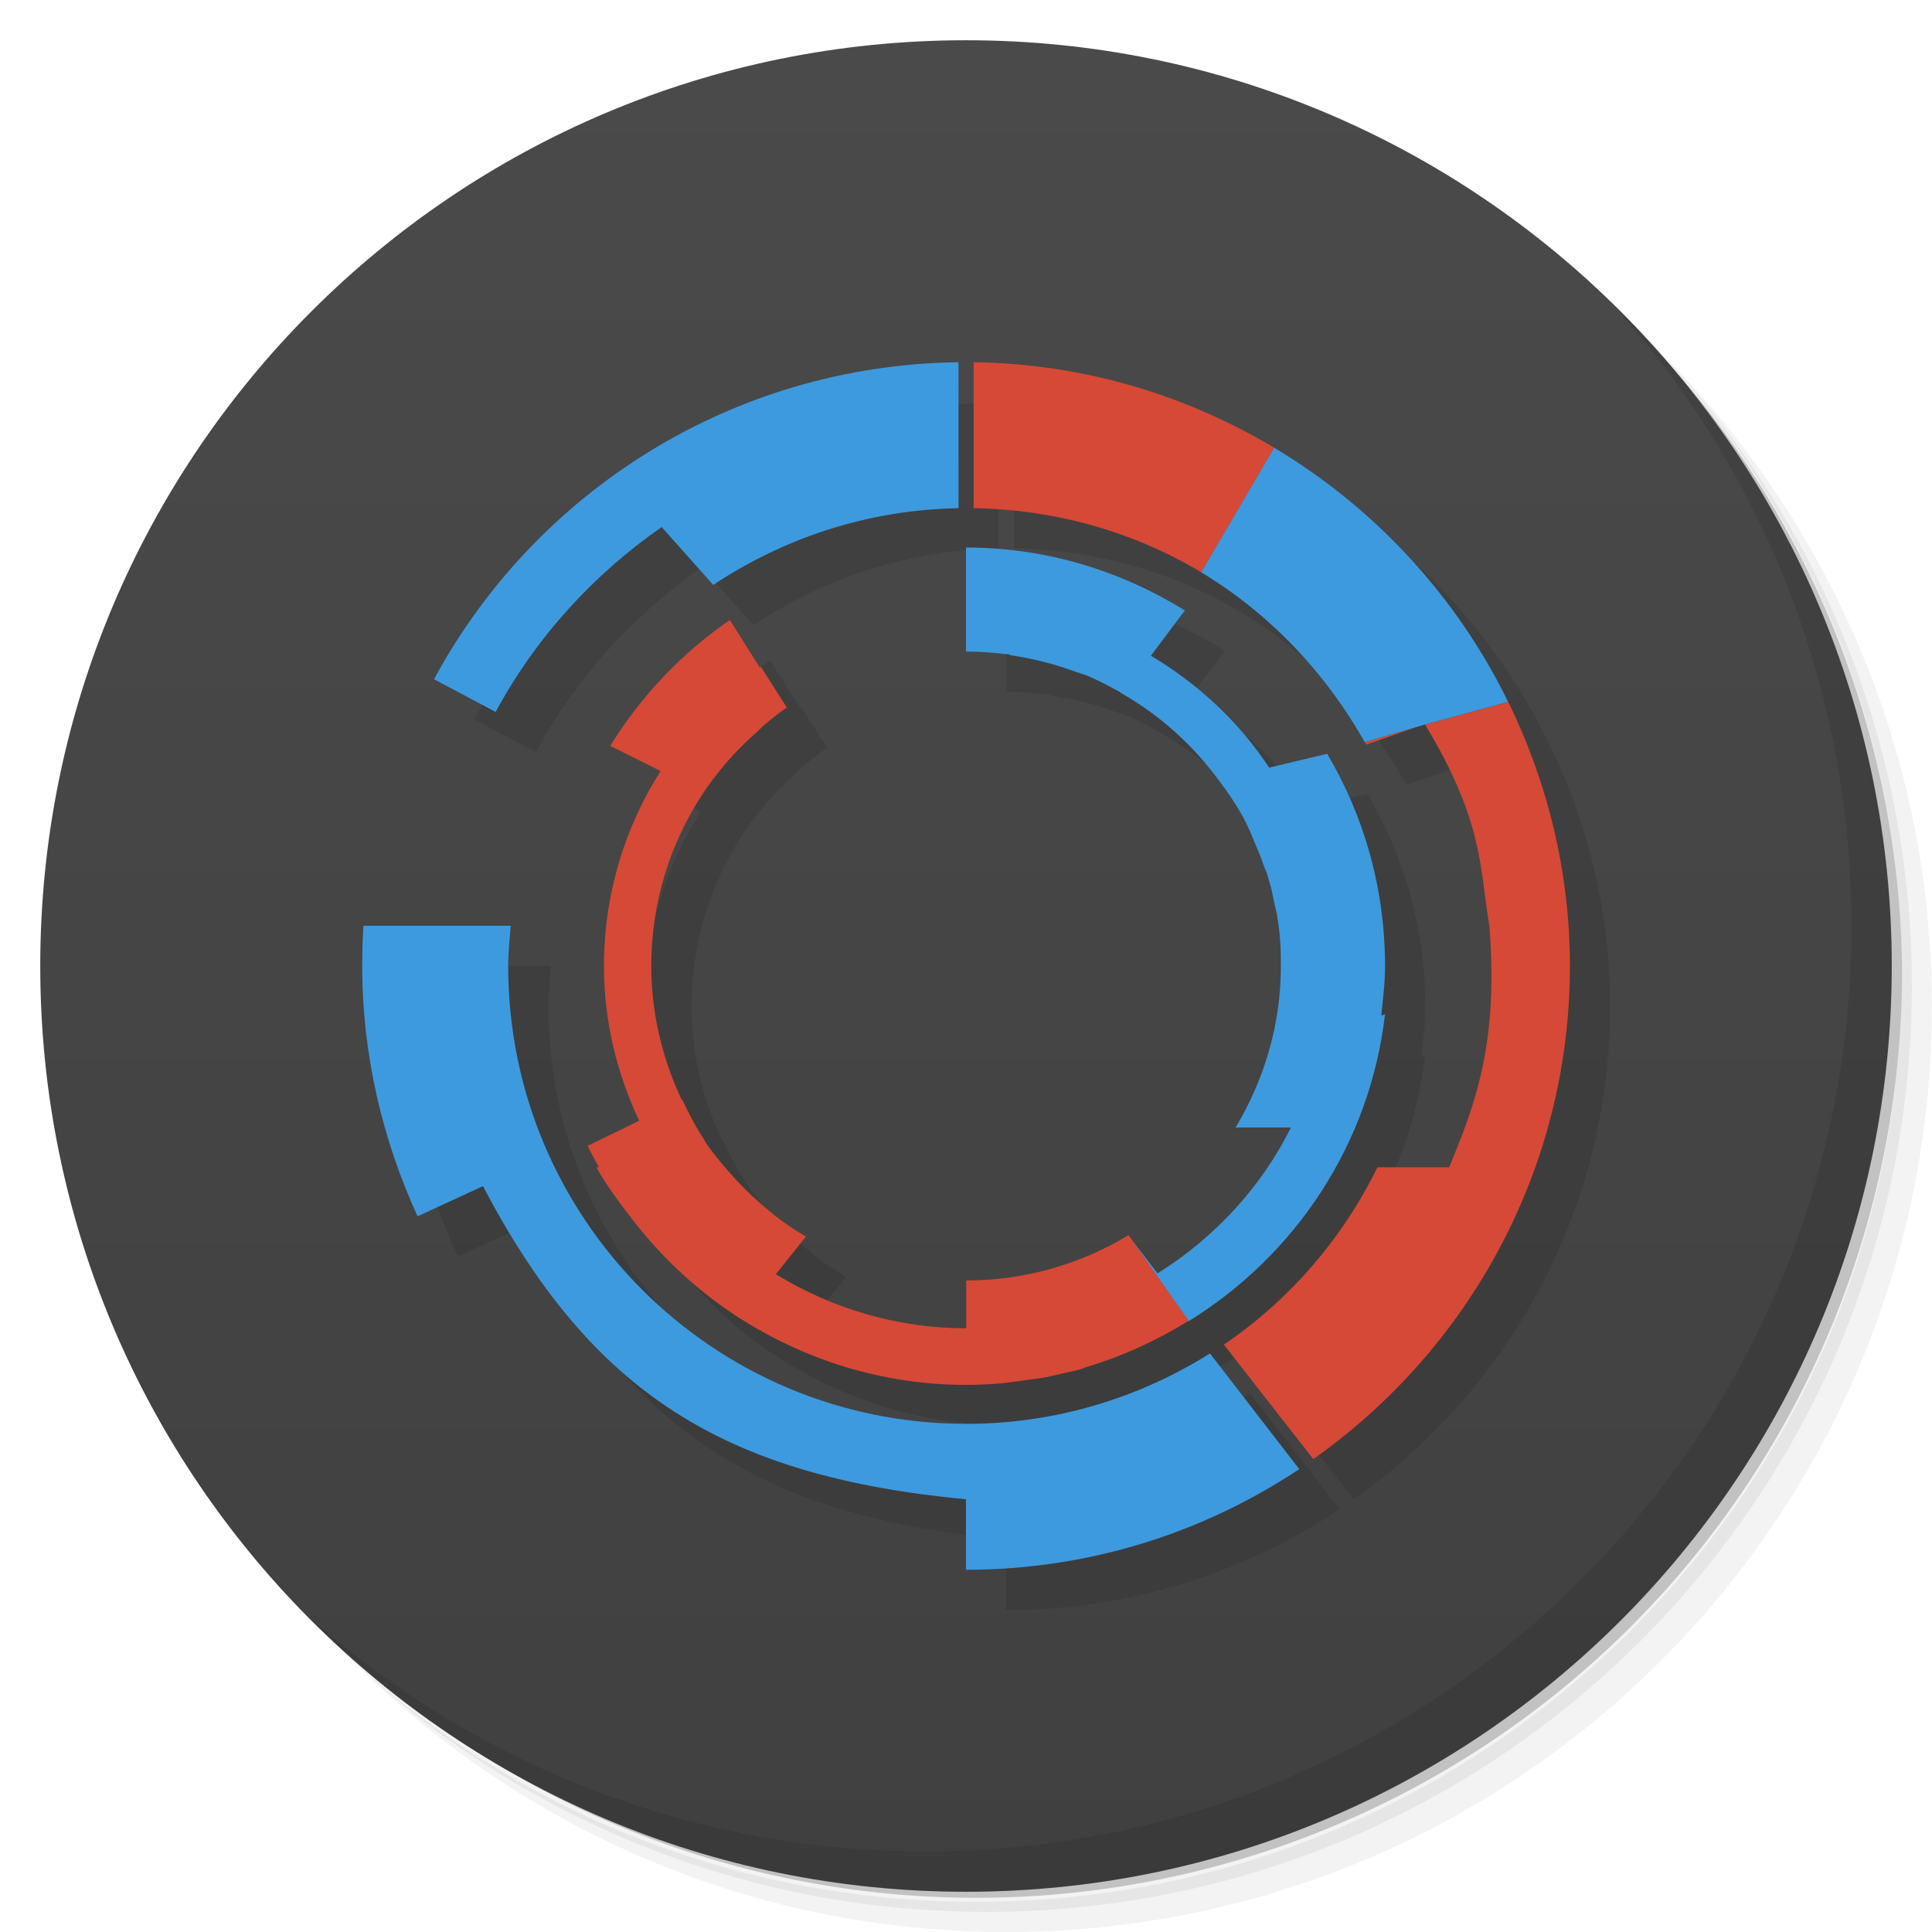 <svg viewBox="0 0 48 48"><defs><linearGradient id="linearGradient3764" x1="1" x2="47" gradientUnits="userSpaceOnUse" gradientTransform="matrix(0,-1,1,0,-1.5e-6,48)"><stop stop-color="#404040" stop-opacity="1"/><stop offset="1" stop-color="#4a4a4a" stop-opacity="1"/></linearGradient><clipPath id="clipPath-008643807"><g transform="translate(0,-1004.362)"><path d="m -24 13 c 0 1.105 -0.672 2 -1.5 2 -0.828 0 -1.5 -0.895 -1.5 -2 0 -1.105 0.672 -2 1.5 -2 0.828 0 1.5 0.895 1.5 2 z" transform="matrix(15.333,0,0,11.5,415,878.862)" fill="#1890d0"/></g></clipPath><clipPath id="clipPath-017677728"><g transform="translate(0,-1004.362)"><path d="m -24 13 c 0 1.105 -0.672 2 -1.5 2 -0.828 0 -1.5 -0.895 -1.5 -2 0 -1.105 0.672 -2 1.5 -2 0.828 0 1.5 0.895 1.5 2 z" transform="matrix(15.333,0,0,11.5,415,878.862)" fill="#1890d0"/></g></clipPath></defs><g><path d="m 36.31 5 c 5.859 4.062 9.688 10.831 9.688 18.5 c 0 12.426 -10.07 22.5 -22.5 22.5 c -7.669 0 -14.438 -3.828 -18.5 -9.688 c 1.037 1.822 2.306 3.499 3.781 4.969 c 4.085 3.712 9.514 5.969 15.469 5.969 c 12.703 0 23 -10.298 23 -23 c 0 -5.954 -2.256 -11.384 -5.969 -15.469 c -1.469 -1.475 -3.147 -2.744 -4.969 -3.781 z m 4.969 3.781 c 3.854 4.113 6.219 9.637 6.219 15.719 c 0 12.703 -10.297 23 -23 23 c -6.081 0 -11.606 -2.364 -15.719 -6.219 c 4.16 4.144 9.883 6.719 16.219 6.719 c 12.703 0 23 -10.298 23 -23 c 0 -6.335 -2.575 -12.06 -6.719 -16.219 z" opacity="0.05"/><path d="m 41.28 8.781 c 3.712 4.085 5.969 9.514 5.969 15.469 c 0 12.703 -10.297 23 -23 23 c -5.954 0 -11.384 -2.256 -15.469 -5.969 c 4.113 3.854 9.637 6.219 15.719 6.219 c 12.703 0 23 -10.298 23 -23 c 0 -6.081 -2.364 -11.606 -6.219 -15.719 z" opacity="0.1"/><path d="m 31.25 2.375 c 8.615 3.154 14.75 11.417 14.75 21.13 c 0 12.426 -10.07 22.5 -22.5 22.5 c -9.708 0 -17.971 -6.135 -21.12 -14.75 a 23 23 0 0 0 44.875 -7 a 23 23 0 0 0 -16 -21.875 z" opacity="0.2"/></g><g><path d="m 24 1 c 12.703 0 23 10.297 23 23 c 0 12.703 -10.297 23 -23 23 -12.703 0 -23 -10.297 -23 -23 0 -12.703 10.297 -23 23 -23 z" fill="url(#linearGradient3764)" fill-opacity="1"/></g><g/><g><g clip-path="url(#clipPath-008643807)"><g transform="translate(1,1)"><g opacity="0.1"><!-- color: #4a4a4a --><g><path d="m 24.19 9 l 0 3.625 c 2.063 0.035 4 0.602 5.656 1.594 l 1.813 -3.094 c -2.195 -1.309 -4.738 -2.09 -7.469 -2.125 m 9.25 3.375 c 0.281 0.227 0.547 0.473 0.813 0.719 c -0.266 -0.25 -0.531 -0.488 -0.813 -0.719 m 1.875 1.813 c 0.137 0.164 0.273 0.332 0.406 0.5 c -0.137 -0.168 -0.273 -0.336 -0.406 -0.5 m 2.156 3.25 l -2.066 0.563 c 1.469 2.43 1.352 3.57 1.598 5 c 0.238 2.953 -0.375 4.488 -1 6 l -1.781 0 c -0.871 1.777 -2.188 3.301 -3.816 4.406 l 2.223 2.844 c 3.844 -2.715 6.375 -7.184 6.375 -12.25 c 0 -2.355 -0.563 -4.578 -1.531 -6.563 m -2.281 0.625 l -1.281 0.375 c 0.012 0.02 0.02 0.043 0.031 0.063 m 1.25 -0.438" fill="#000" stroke="none" fill-rule="nonzero" fill-opacity="1"/><path d="m 18.13 15.406 c -1.195 0.824 -2.203 1.883 -2.969 3.125 l 1.25 0.625 c -0.887 1.398 -1.406 3.063 -1.406 4.844 c 0 1.379 0.324 2.676 0.875 3.844 l -1.281 0.625 c 0.086 0.18 0.188 0.359 0.281 0.531 l -0.063 0 c 0.258 0.469 0.582 0.891 0.906 1.313 c 0.742 0.957 1.633 1.785 2.656 2.438 c 1.625 1.035 3.543 1.656 5.625 1.656 c 0.262 0 0.523 -0.012 0.781 -0.031 c 0.254 -0.02 0.5 -0.059 0.75 -0.094 c 0.148 -0.023 0.289 -0.035 0.438 -0.063 c 0.094 -0.02 0.188 -0.043 0.281 -0.063 c 0.219 -0.051 0.441 -0.094 0.656 -0.156 c 0.023 -0.008 0.039 -0.023 0.063 -0.031 c 0.91 -0.27 1.773 -0.668 2.563 -1.156 l -1.406 -2 l -0.094 -0.125 c -1.176 0.711 -2.555 1.125 -4.03 1.125 l 0 1.188 c -1.73 0 -3.355 -0.5 -4.73 -1.344 l 0.75 -0.938 c -0.02 -0.012 -0.043 -0.02 -0.063 -0.031 c -0.113 -0.07 -0.23 -0.141 -0.344 -0.219 c -0.258 -0.172 -0.484 -0.359 -0.719 -0.563 c -0.273 -0.238 -0.543 -0.508 -0.781 -0.781 c -0.211 -0.242 -0.41 -0.48 -0.594 -0.75 c -0.012 -0.02 -0.02 -0.043 -0.031 -0.063 c -0.02 -0.031 -0.039 -0.063 -0.063 -0.094 c -0.176 -0.277 -0.328 -0.578 -0.469 -0.875 c -0.004 -0.016 -0.023 -0.02 -0.031 -0.031 c -0.473 -1.012 -0.75 -2.125 -0.75 -3.313 c 0 -1.586 0.473 -3.059 1.281 -4.281 c 0.02 -0.031 0.043 -0.063 0.063 -0.094 c 0.117 -0.172 0.246 -0.34 0.375 -0.5 c 0.281 -0.352 0.602 -0.672 0.938 -0.969 c 0.035 -0.031 0.063 -0.066 0.094 -0.094 c 0.191 -0.164 0.391 -0.328 0.594 -0.469 c 0.008 -0.008 0.027 0.004 0.031 0 l -0.656 -1.031 c -0.012 0.008 -0.016 0.023 -0.02 0.031 l -0.75 -1.191 m 16.27 9.785 c -0.047 0.402 -0.125 0.801 -0.219 1.188 c 0.094 -0.391 0.172 -0.781 0.219 -1.188 m -0.219 1.188 c -0.074 0.32 -0.145 0.629 -0.25 0.938 c 0.102 -0.301 0.176 -0.625 0.25 -0.938 m -1.375 3.219 c -0.211 0.324 -0.441 0.641 -0.688 0.938 c 0.246 -0.301 0.477 -0.609 0.688 -0.938 m -0.688 0.938 c -0.367 0.449 -0.75 0.871 -1.188 1.25 c 0.434 -0.379 0.824 -0.805 1.188 -1.25 m 0 0" fill="#000" stroke="none" fill-rule="nonzero" fill-opacity="1"/><path d="m 31.656 11.125 l -1.813 3.094 c 1.695 1.02 3.09 2.492 4.063 4.219 l 1.281 -0.375 l 0.219 -0.063 l 2.063 -0.563 c -1.285 -2.629 -3.313 -4.82 -5.813 -6.313 m 0 0" fill="#000" stroke="none" fill-rule="nonzero" fill-opacity="1"/><path d="m 23.813 9 c -5.629 0.07 -10.523 3.23 -13.03 7.875 l 1.531 0.813 c 0.992 -1.84 2.418 -3.406 4.125 -4.594 l 1.281 1.438 c 1.754 -1.164 3.836 -1.867 6.094 -1.906 m 0 -3.625" fill="#000" stroke="none" fill-rule="nonzero" fill-opacity="1"/><path d="m 9.03 23 c -0.023 0.332 -0.031 0.66 -0.031 1 c 0 2.219 0.508 4.324 1.375 6.219 l 1.625 -0.75 c 2.707 5.16 6 7.207 12 7.781 l 0 1.75 c 3.066 0 5.906 -0.922 8.281 -2.5 l -2.219 -2.875 c -1.754 1.105 -3.836 1.75 -6.06 1.75 c -6.285 0 -11.375 -5.09 -11.375 -11.375 c 0 -0.34 0.035 -0.668 0.063 -1 m -3.656 0" fill="#000" stroke="none" fill-rule="nonzero" fill-opacity="1"/><path d="m 24 13.594 l 0 2.594 c 0.332 0 0.648 0.023 0.969 0.063 c 0.02 0.004 0.043 -0.004 0.063 0 c 0.035 0.004 0.063 0.027 0.094 0.031 c 0.309 0.047 0.613 0.109 0.906 0.188 c 0.23 0.063 0.465 0.137 0.688 0.219 c 0.094 0.035 0.191 0.059 0.281 0.094 c 0.246 0.105 0.488 0.227 0.719 0.355 c 0.055 0.02 0.105 0.063 0.156 0.094 c 0.949 0.543 1.762 1.281 2.406 2.156 c 0.211 0.277 0.422 0.59 0.594 0.895 c 0.023 0.043 0.043 0.086 0.063 0.125 c 0.098 0.191 0.172 0.375 0.25 0.566 c 0.082 0.184 0.156 0.367 0.219 0.563 c 0.023 0.059 0.047 0.105 0.066 0.156 c 0.043 0.148 0.086 0.289 0.125 0.441 c 0.023 0.102 0.039 0.207 0.063 0.313 c 0.023 0.102 0.043 0.188 0.066 0.281 c 0.02 0.16 0.047 0.305 0.063 0.469 c 0.027 0.266 0.031 0.543 0.031 0.816 c 0 1.465 -0.422 2.828 -1.125 4 l 1.375 0 c -0.742 1.496 -1.906 2.742 -3.313 3.625 l -0.625 -0.816 l 1.402 2 c 2.648 -1.637 4.5 -4.395 4.875 -7.625 c -0.023 0.02 -0.063 0.02 -0.094 0.031 c 0.043 -0.398 0.094 -0.813 0.094 -1.219 c 0 -1.938 -0.523 -3.734 -1.438 -5.281 l -1.441 0.344 c -0.746 -1.137 -1.766 -2.082 -2.938 -2.781 l 0.844 -1.125 c -1.582 -0.977 -3.434 -1.563 -5.438 -1.563 m 0 -0.004" fill="#000" stroke="none" fill-rule="nonzero" fill-opacity="1"/></g></g></g></g></g><g><g clip-path="url(#clipPath-017677728)"><!-- color: #4a4a4a --><g><path d="m 24.19 9 l 0 3.625 c 2.063 0.035 4 0.602 5.656 1.594 l 1.813 -3.094 c -2.195 -1.309 -4.738 -2.09 -7.469 -2.125 m 9.25 3.375 c 0.281 0.227 0.547 0.473 0.813 0.719 c -0.266 -0.25 -0.531 -0.488 -0.813 -0.719 m 1.875 1.813 c 0.137 0.164 0.273 0.332 0.406 0.5 c -0.137 -0.168 -0.273 -0.336 -0.406 -0.5 m 2.156 3.25 l -2.066 0.563 c 1.469 2.43 1.352 3.57 1.598 5 c 0.238 2.953 -0.375 4.488 -1 6 l -1.781 0 c -0.871 1.777 -2.188 3.301 -3.816 4.406 l 2.223 2.844 c 3.844 -2.715 6.375 -7.184 6.375 -12.25 c 0 -2.355 -0.563 -4.578 -1.531 -6.563 m -2.281 0.625 l -1.281 0.375 c 0.012 0.02 0.02 0.043 0.031 0.063 m 1.25 -0.438" fill="#d64936" stroke="none" fill-rule="nonzero" fill-opacity="1"/><path d="m 18.13 15.406 c -1.195 0.824 -2.203 1.883 -2.969 3.125 l 1.25 0.625 c -0.887 1.398 -1.406 3.063 -1.406 4.844 c 0 1.379 0.324 2.676 0.875 3.844 l -1.281 0.625 c 0.086 0.18 0.188 0.359 0.281 0.531 l -0.063 0 c 0.258 0.469 0.582 0.891 0.906 1.313 c 0.742 0.957 1.633 1.785 2.656 2.438 c 1.625 1.035 3.543 1.656 5.625 1.656 c 0.262 0 0.523 -0.012 0.781 -0.031 c 0.254 -0.02 0.5 -0.059 0.75 -0.094 c 0.148 -0.023 0.289 -0.035 0.438 -0.063 c 0.094 -0.02 0.188 -0.043 0.281 -0.063 c 0.219 -0.051 0.441 -0.094 0.656 -0.156 c 0.023 -0.008 0.039 -0.023 0.063 -0.031 c 0.91 -0.27 1.773 -0.668 2.563 -1.156 l -1.406 -2 l -0.094 -0.125 c -1.176 0.711 -2.555 1.125 -4.03 1.125 l 0 1.188 c -1.73 0 -3.355 -0.5 -4.73 -1.344 l 0.75 -0.938 c -0.02 -0.012 -0.043 -0.02 -0.063 -0.031 c -0.113 -0.07 -0.23 -0.141 -0.344 -0.219 c -0.258 -0.172 -0.484 -0.359 -0.719 -0.563 c -0.273 -0.238 -0.543 -0.508 -0.781 -0.781 c -0.211 -0.242 -0.41 -0.48 -0.594 -0.75 c -0.012 -0.02 -0.02 -0.043 -0.031 -0.063 c -0.02 -0.031 -0.039 -0.063 -0.063 -0.094 c -0.176 -0.277 -0.328 -0.578 -0.469 -0.875 c -0.004 -0.016 -0.023 -0.02 -0.031 -0.031 c -0.473 -1.012 -0.75 -2.125 -0.75 -3.313 c 0 -1.586 0.473 -3.059 1.281 -4.281 c 0.02 -0.031 0.043 -0.063 0.063 -0.094 c 0.117 -0.172 0.246 -0.34 0.375 -0.5 c 0.281 -0.352 0.602 -0.672 0.938 -0.969 c 0.035 -0.031 0.063 -0.066 0.094 -0.094 c 0.191 -0.164 0.391 -0.328 0.594 -0.469 c 0.008 -0.008 0.027 0.004 0.031 0 l -0.656 -1.031 c -0.012 0.008 -0.016 0.023 -0.02 0.031 l -0.75 -1.191 m 16.27 9.785 c -0.047 0.402 -0.125 0.801 -0.219 1.188 c 0.094 -0.391 0.172 -0.781 0.219 -1.188 m -0.219 1.188 c -0.074 0.32 -0.145 0.629 -0.25 0.938 c 0.102 -0.301 0.176 -0.625 0.25 -0.938 m -1.375 3.219 c -0.211 0.324 -0.441 0.641 -0.688 0.938 c 0.246 -0.301 0.477 -0.609 0.688 -0.938 m -0.688 0.938 c -0.367 0.449 -0.75 0.871 -1.188 1.25 c 0.434 -0.379 0.824 -0.805 1.188 -1.25 m 0 0" fill="#d64936" stroke="none" fill-rule="nonzero" fill-opacity="1"/><path d="m 31.656 11.125 l -1.813 3.094 c 1.695 1.02 3.09 2.492 4.063 4.219 l 1.281 -0.375 l 0.219 -0.063 l 2.063 -0.563 c -1.285 -2.629 -3.313 -4.82 -5.813 -6.313 m 0 0" fill="#3d9ade" stroke="none" fill-rule="nonzero" fill-opacity="1"/><path d="m 23.813 9 c -5.629 0.07 -10.523 3.23 -13.03 7.875 l 1.531 0.813 c 0.992 -1.84 2.418 -3.406 4.125 -4.594 l 1.281 1.438 c 1.754 -1.164 3.836 -1.867 6.094 -1.906 m 0 -3.625" fill="#3d9ade" stroke="none" fill-rule="nonzero" fill-opacity="1"/><path d="m 9.03 23 c -0.023 0.332 -0.031 0.66 -0.031 1 c 0 2.219 0.508 4.324 1.375 6.219 l 1.625 -0.75 c 2.707 5.16 6 7.207 12 7.781 l 0 1.75 c 3.066 0 5.906 -0.922 8.281 -2.5 l -2.219 -2.875 c -1.754 1.105 -3.836 1.75 -6.06 1.75 c -6.285 0 -11.375 -5.09 -11.375 -11.375 c 0 -0.34 0.035 -0.668 0.063 -1 m -3.656 0" fill="#3d9ade" stroke="none" fill-rule="nonzero" fill-opacity="1"/><path d="m 24 13.594 l 0 2.594 c 0.332 0 0.648 0.023 0.969 0.063 c 0.02 0.004 0.043 -0.004 0.063 0 c 0.035 0.004 0.063 0.027 0.094 0.031 c 0.309 0.047 0.613 0.109 0.906 0.188 c 0.23 0.063 0.465 0.137 0.688 0.219 c 0.094 0.035 0.191 0.059 0.281 0.094 c 0.246 0.105 0.488 0.227 0.719 0.355 c 0.055 0.02 0.105 0.063 0.156 0.094 c 0.949 0.543 1.762 1.281 2.406 2.156 c 0.211 0.277 0.422 0.59 0.594 0.895 c 0.023 0.043 0.043 0.086 0.063 0.125 c 0.098 0.191 0.172 0.375 0.25 0.566 c 0.082 0.184 0.156 0.367 0.219 0.563 c 0.023 0.059 0.047 0.105 0.066 0.156 c 0.043 0.148 0.086 0.289 0.125 0.441 c 0.023 0.102 0.039 0.207 0.063 0.313 c 0.023 0.102 0.043 0.188 0.066 0.281 c 0.02 0.16 0.047 0.305 0.063 0.469 c 0.027 0.266 0.031 0.543 0.031 0.816 c 0 1.465 -0.422 2.828 -1.125 4 l 1.375 0 c -0.742 1.496 -1.906 2.742 -3.313 3.625 l -0.625 -0.816 l 1.402 2 c 2.648 -1.637 4.5 -4.395 4.875 -7.625 c -0.023 0.02 -0.063 0.02 -0.094 0.031 c 0.043 -0.398 0.094 -0.813 0.094 -1.219 c 0 -1.938 -0.523 -3.734 -1.438 -5.281 l -1.441 0.344 c -0.746 -1.137 -1.766 -2.082 -2.938 -2.781 l 0.844 -1.125 c -1.582 -0.977 -3.434 -1.563 -5.438 -1.563 m 0 -0.004" fill="#3d9ade" stroke="none" fill-rule="nonzero" fill-opacity="1"/></g></g></g><g><path d="m 40.03 7.531 c 3.712 4.084 5.969 9.514 5.969 15.469 0 12.703 -10.297 23 -23 23 c -5.954 0 -11.384 -2.256 -15.469 -5.969 4.178 4.291 10.01 6.969 16.469 6.969 c 12.703 0 23 -10.298 23 -23 0 -6.462 -2.677 -12.291 -6.969 -16.469 z" opacity="0.1"/></g></svg>